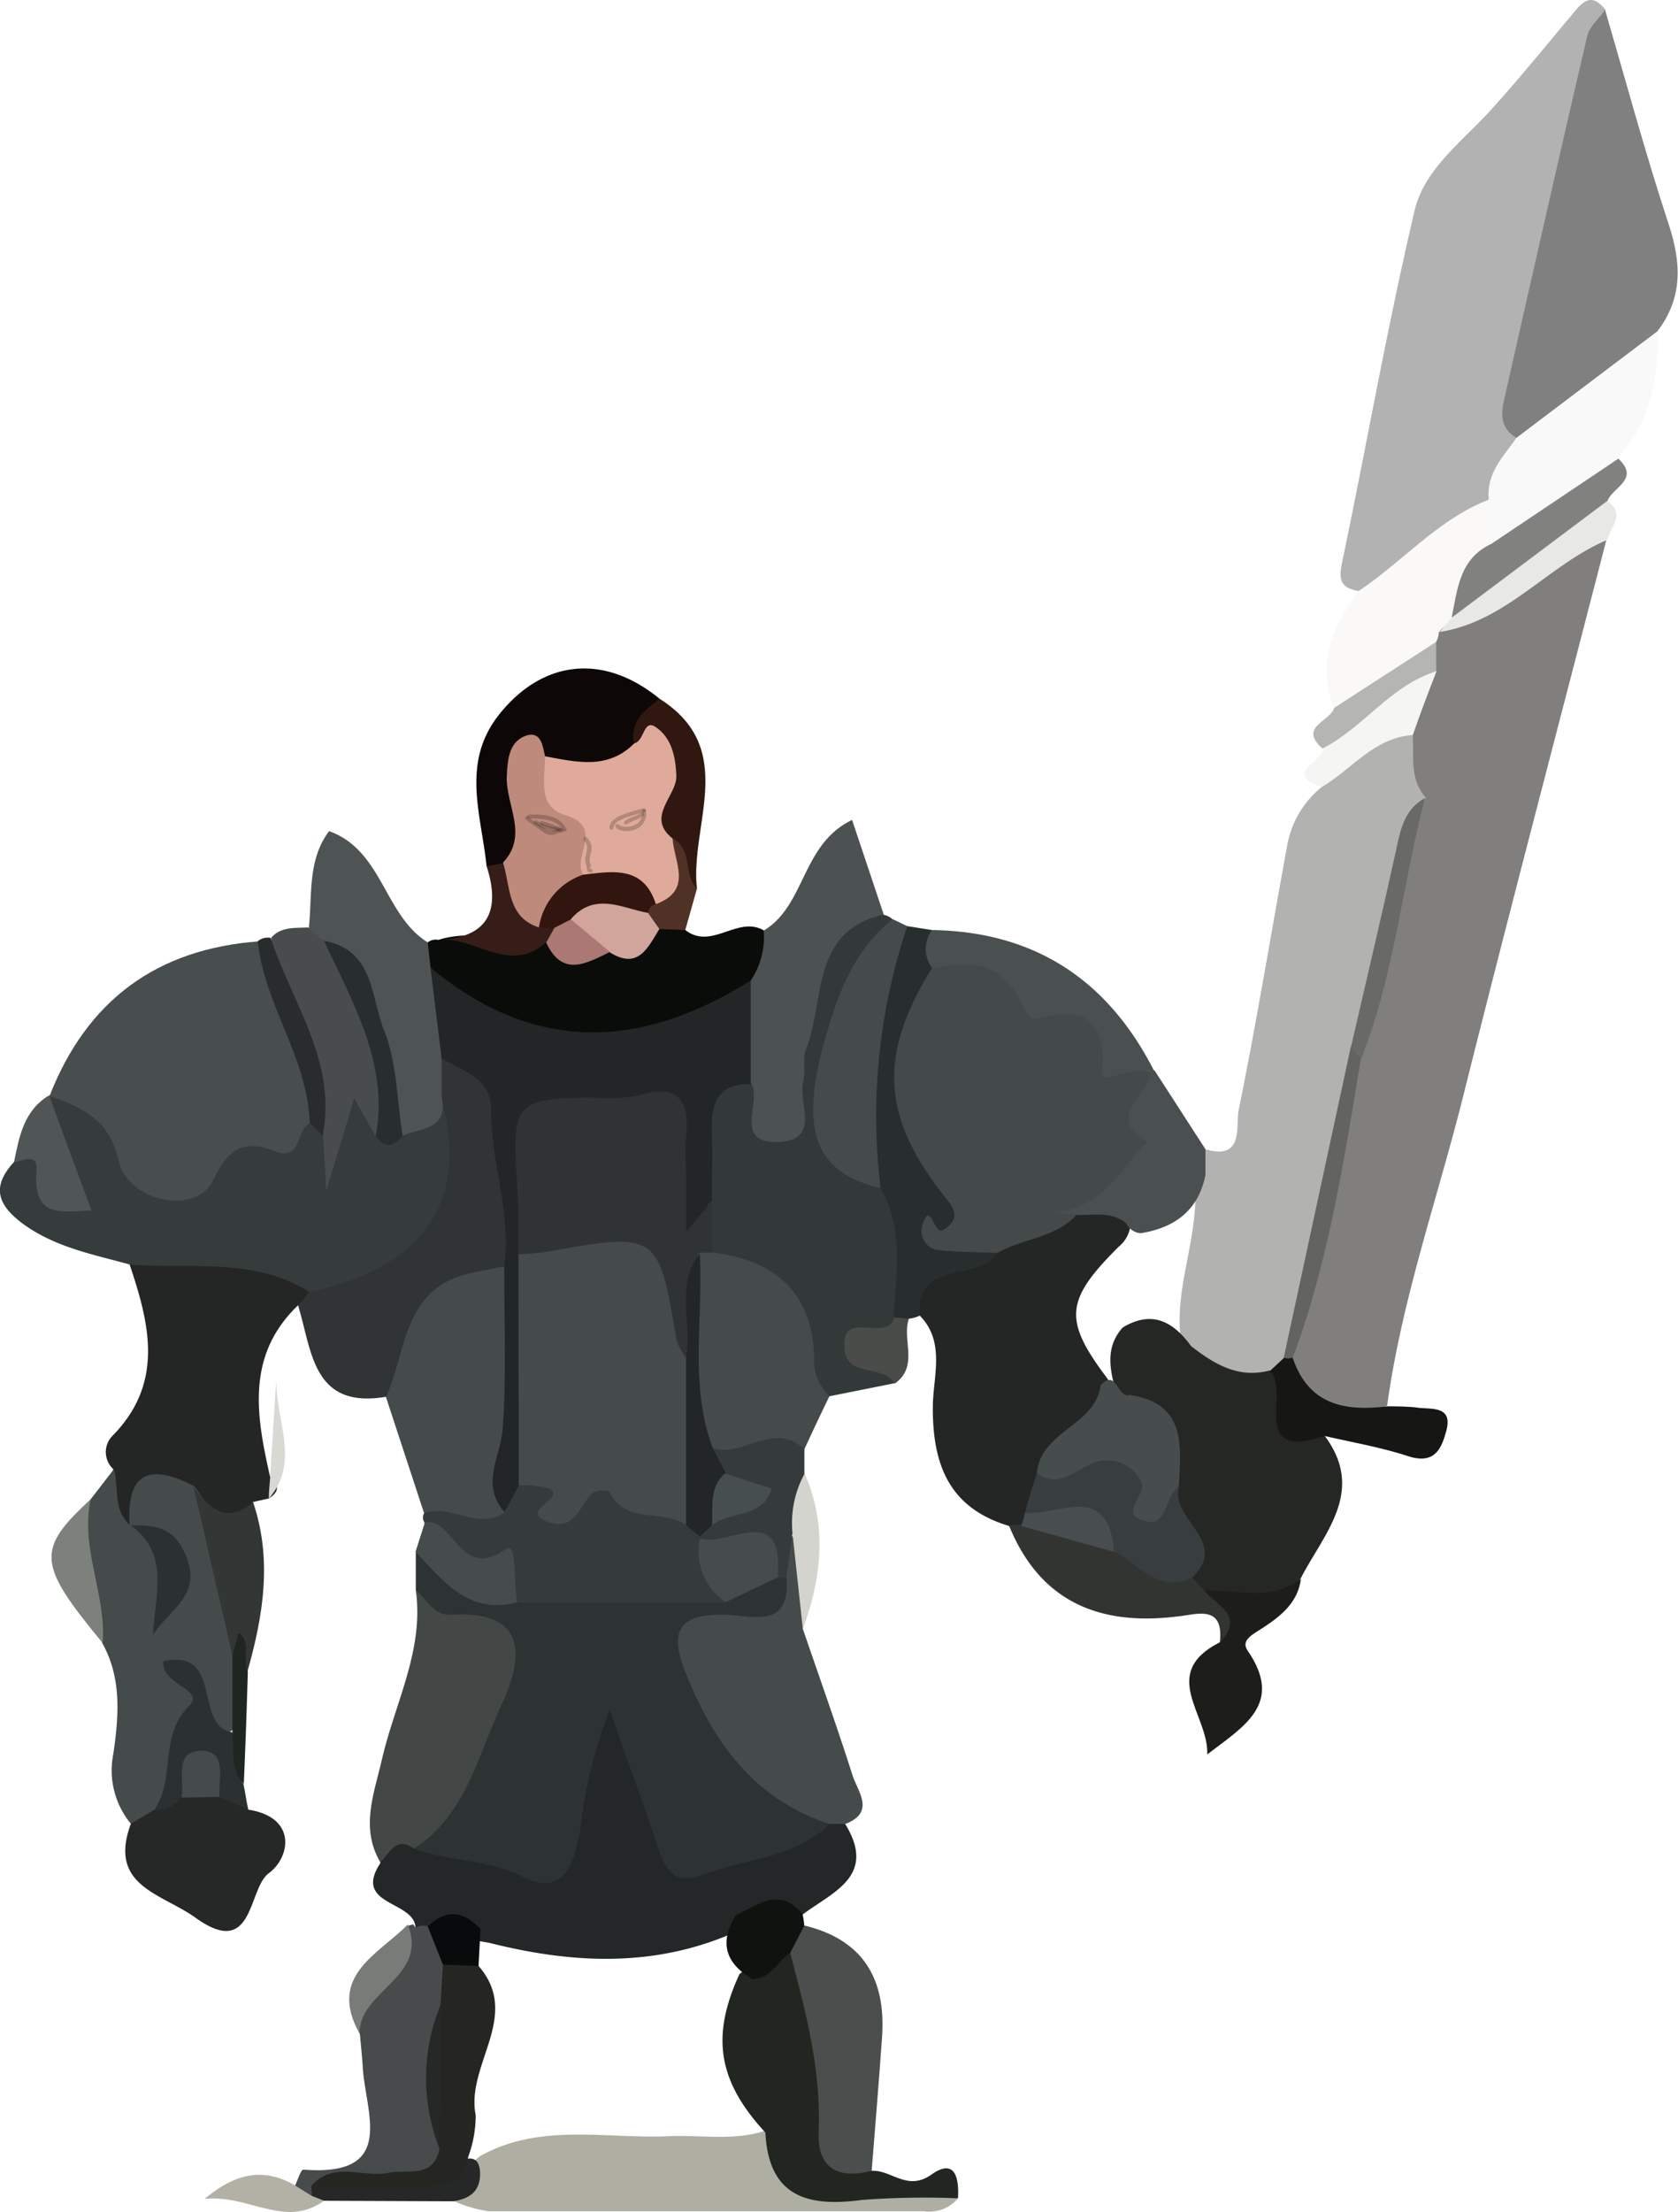<svg xmlns="http://www.w3.org/2000/svg" viewBox="0 0 129.46 170.57"><defs><style>.cls-1{fill:#807f7e;}.cls-2{fill:#2d3233;}.cls-3{fill:#b2b3b0;}.cls-4{fill:#b3b2b2;}.cls-5{fill:#363b3c;}.cls-6{fill:#484d4e;}.cls-7{fill:gray;}.cls-8{fill:#333939;}.cls-9{fill:#232727;}.cls-10{fill:#242625;}.cls-11{fill:#252725;}.cls-12{fill:#242626;}.cls-13{fill:#454a4a;}.cls-14{fill:#454b4b;}.cls-15{fill:#303434;}.cls-16{fill:#434847;}.cls-17{fill:#0a0c09;}.cls-18{fill:#4c5151;}.cls-19{fill:#353a3a;}.cls-20{fill:#afaea2;}.cls-21{fill:#4e5454;}.cls-22{fill:#222621;}.cls-23{fill:#4a4f4d;}.cls-24{fill:#faf9fa;}.cls-25{fill:#252826;}.cls-26{fill:#474b4c;}.cls-27{fill:#0d0807;}.cls-28{fill:#faf9f8;}.cls-29{fill:#282e2d;}.cls-30{fill:#484c4c;}.cls-31{fill:#323432;}.cls-32{fill:#4a4f4f;}.cls-33{fill:#1d1e1a;}.cls-34{fill:#161614;}.cls-35{fill:#323635;}.cls-36{fill:#81817f;}.cls-37{fill:#301810;}.cls-38{fill:#2b3032;}.cls-39{fill:#464c4c;}.cls-40{fill:#f5f5f4;}.cls-41{fill:#e8e9e7;}.cls-42{fill:#505655;}.cls-43{fill:#7d817c;}.cls-44{fill:#292c2d;}.cls-45{fill:#b5b5b4;}.cls-46{fill:#10120f;}.cls-47{fill:#361d18;}.cls-48{fill:#4a4c49;}.cls-49{fill:#787b77;}.cls-50{fill:#b3b1a5;}.cls-51{fill:#d3d4ce;}.cls-52{fill:#262827;}.cls-53{fill:#1f2520;}.cls-54{fill:#503125;}.cls-55{fill:#d8d9d3;}.cls-56{fill:#636362;}.cls-57{fill:#696968;}.cls-58{fill:#464c4d;}.cls-59{fill:#282d2d;}.cls-60{fill:#222626;}.cls-61{fill:#2f3334;}.cls-62{fill:#090a0c;}.cls-63{fill:#444a4a;}.cls-64{fill:#474c4c;}.cls-65{fill:#383e3f;}.cls-66{fill:#484d4f;}.cls-67{fill:#d1a49c;}.cls-68{fill:#ab7873;}.cls-69{fill:#252621;}.cls-70{fill:#dfaa99;}.cls-71{fill:#be8a7b;}.cls-72{fill:#474e4e;}.cls-73{fill:#32150f;}.cls-74{opacity:0.2;}</style></defs><title>Asset 16</title><g id="Layer_2" data-name="Layer 2"><g id="Layer_1-2" data-name="Layer 1"><path class="cls-1" d="M123.92,41.69c-3.67,14.23-7.43,28.45-11,42.71-2,8-4.78,15.81-5.9,24-4.52,2.07-5.85,1.54-8.08-3.21,1-7.91,3.31-15.55,4.66-23.39,1.74-6.48,3.54-12.95,4.08-19.68a24.16,24.16,0,0,1-.12-5.24,49.64,49.64,0,0,1,1.7-5.57,15.89,15.89,0,0,1,.59-2.12,4.75,4.75,0,0,1,.86-1.19c3-1.61,5.81-3.64,8.72-5.45C120.86,41.71,122.16,40.61,123.92,41.69Z"/><path class="cls-2" d="M32.08,122.62l0-3c3.2-.21,5.27,3.87,8.83,2.32,4.57-.66,9.14-.22,13.71-.08a16.06,16.06,0,0,1,5.35-1,2.4,2.4,0,0,1,1.32.63c1.37,2.86-.4,3.79-2.71,4.49-4.31,1.3-4.59,2.33-2.13,6.32,2,3.29,5.54,5.1,7.8,8.14-1.86,5.31-6.9,4.76-11,5.6-2.58.54-2.69,0-6.27-8.29a33.35,33.35,0,0,1-1.06,4.8c-1.21,3-3.31,4.75-6.57,3.36-2.53-1.08-5.67-.74-7.64-3.15.47-3.9,3.36-6.69,4.68-10.2,1.11-2.95,2.33-5.78-2.2-6.9C32.65,125.34,32.62,123.77,32.08,122.62Z"/><path class="cls-3" d="M109,56.68c.09,1.65-.26,3.4,1,4.83-2.77,6.24-3.27,13.09-5.17,19.56-1.71,7.72-3.38,15.45-5.11,23.16a5,5,0,0,1-1.06,2.12c-3.25,1.8-5.55.49-7.42-2.26-1-4.59,1.6-9,.84-13.56A2.58,2.58,0,0,1,93,88.62c3,.9,2.33-1.81,2.56-3,1.38-6.76,2.49-13.58,3.74-20.37A7.45,7.45,0,0,1,102,60.67C103.32,57.61,104.83,54.83,109,56.68Z"/><path class="cls-4" d="M104.8,45.57c-1.7-.27-1.45-1.27-1.18-2.57,1.86-8.92,3.43-17.91,5.52-26.77.76-3.22,3.72-5.35,5.93-7.8s4.1-4.78,6.12-7.19c.78-.93,1.49-2,2.68-.47-.57,11.12-4.79,21.55-6.06,32.53a10.63,10.63,0,0,1-2.15,5.61C112.19,41.37,109.74,45.5,104.8,45.57Z"/><path class="cls-5" d="M10,97.51c-2.82-.78-5.69-1.31-8.18-3.1-2-1.47-2.51-2.87-.76-4.78.73-1.37,1.49-1.46,2.67-.36.24.22,0-.72,0-1a5,5,0,0,1-.1-3.36c.19-.62.12.21.2-.45l0,0c3.31-1.45,5,.78,6.32,3.1,1.78,3.07,3.58,3.59,6.16.88,2-2.1,4.95-1.55,7.46-2.24a2.41,2.41,0,0,1,1.47,1c1.2-4.22,1.65-4.37,4.41-1.52a1.73,1.73,0,0,0,1.53.39c1.4-.18,2.13-2.1,3.83-1.46,3.61,8.37-1.58,16.21-10.4,15.77C19.85,98.84,14.5,100.44,10,97.51Z"/><path class="cls-6" d="M23.94,86.6c-1.12.46-.65,3-2.69,2.18-2.45-.93-3.62-.26-4.82,2.26-1.3,2.7-6.56,1.66-7.27-1.52s-2.83-4.14-5.34-5Q8.15,73.45,20,72.59C22.74,76.85,26.15,80.93,23.94,86.6Z"/><path class="cls-7" d="M117,33.76c-1.27-.71-1.21-1.87-.94-3,2.11-9.33,4.22-18.67,6.4-28,.17-.72.9-1.31,1.37-2,1.61,5.49,3.09,11,4.88,16.44,1,3,1.16,5.71-.82,8.32C125.34,29.65,122.44,33.35,117,33.76Z"/><path class="cls-8" d="M69,106.67l-5,1a1.69,1.69,0,0,1-2.25-1.38c-.73-4.75-4.38-7.13-7.68-9.83a9.86,9.86,0,0,1-.59-4.16c0-2-.08-3.92.09-5.88s1-3.46,3.23-3.55c1.36,0,2,1.37,3.23,2.11.48-4,.82-7.6,2.36-10.9,1.09-2.34,2.22-5,5.76-3.54a1.41,1.41,0,0,1,.72.36c0,3.29-2.45,5.64-3.3,8.63-1.55,5.43-.69,9,3.18,11.71,2.44,3.11,2.48,6.47,1,10C68.42,102.86,68.53,104.74,69,106.67Z"/><path class="cls-9" d="M31.93,142.55c2.73,1,5.7.83,8.43,2.19,3.29,1.65,4-1.39,4.39-3.54a37.12,37.12,0,0,1,2.3-9.39c1.31,3.95,2.58,7.19,3.62,10.39.76,2.33,1.52,3.14,3.56,2.37,3.27-1.23,7-1.26,9.76-3.88a1,1,0,0,1,1.24,0c2.43,4-1,5.21-3.31,6.95a47.14,47.14,0,0,0-5.48,1.48c-6.13,2.62-12.37,2.29-18.65.71a33.76,33.76,0,0,0-4.6-.54,2.14,2.14,0,0,1-1.13-.61c-.05-2.14-4.88-1.69-2.72-5C29.6,141.8,30,140.3,31.93,142.55Z"/><path class="cls-10" d="M77.84,117.67c-4.58-1.37-5.9-4.69-5.87-9.16,0-2.33,1-5-1-7.05-1.48-2.39-.11-3.75,1.88-4.65,1.19-.54,2.55-.72,3.65-1.53,2.2-1.07,4.5-1.89,6.78-2.78,1.56-.21,3-.12,3.93,1.45a2.44,2.44,0,0,1-.89,2.18c-4.17,4.15-4.3,5.66-.85,10.22,1.21,3.82-3.36,4.65-3.91,7.56a10,10,0,0,1-1.39,3.15,3.43,3.43,0,0,1-1,.93A1.44,1.44,0,0,1,77.84,117.67Z"/><path class="cls-11" d="M91.9,103.81c1.78,1.38,3.65,2.52,6.07,1.87,2.22,1,2,4.06,4.2,5,3.23,4.29,0,7.53-1.8,11-2,2.53-4.5,2.92-7.38,1.79a2.7,2.7,0,0,1-1.62-1.43c-.42-2.54-1.75-4.87-1.87-7.49.41-3.22-2.47-4.9-3.47-7.47-.45-1.66-.7-3.28.59-4.71C88.89,101,90.52,101.92,91.9,103.81Z"/><path class="cls-12" d="M10,97.51c4.66.4,9.53-.61,13.84,2.11a1.43,1.43,0,0,1-.87,1.06c-4,3.86-3.2,8.49-2.14,13.17.72.62.75,1.2-.11,1.71l-1.18.26c-1.62,2.54-3.47,2.27-5.46.47-1.93-1.32-2.73.46-3.84,1.41a1.57,1.57,0,0,1-1.4-.11c-1.4-1.4-.42-2.86-.1-4.3a1.79,1.79,0,0,1,0-2.63C12.67,106.6,11.54,102.08,10,97.51Z"/><path class="cls-13" d="M10,117.62c-.27-4.23,1.7-4.74,5-3a19.57,19.57,0,0,1,3.77,13,28.94,28.94,0,0,0-.28,5.34c-2.11,1.93-2.43.21-3-1.05-1.17,2.34-.69,5.65-2.69,8.11a2.51,2.51,0,0,1-2.69.63,6.44,6.44,0,0,1-1.37-5.38c.42-2.89.67-5.83-.84-8.55C6.56,123.09,4,119.58,7,115.61l1.79-2.32c.39,1.44-.08,3.12,1.22,4.3s4.22,1.25,3.71,4.23C14.2,118.82,11.35,118.89,10,117.62Z"/><path class="cls-14" d="M65.23,140.65l-1.24,0c-5.78-1.89-8.93-6.24-11.08-11.63-1.25-3.13-.67-4.58,3-4.5,1.95,0,5.12,1.24,4.76-2.87a2.32,2.32,0,0,1,.39-3.24c2.65,2.1,1.31,4.69.87,7.17,1.29,3.77,2.63,7.52,3.84,11.31C66.18,138.17,67.56,139.74,65.23,140.65Z"/><path class="cls-15" d="M23,100.68l.87-1.06c8.86-1.85,12.35-7,10.18-15a2.17,2.17,0,0,1-.07-3.2c2.79-.58,4.78.86,5.09,3.3.53,4.14,2.35,8.26.83,12.54-3.22,3-7.34,5.22-8.46,10-.15.62-1,.74-1.65.45C24.09,108.68,24.08,104.16,23,100.68Z"/><path class="cls-13" d="M29.78,107.74c1.58-3.5,1.3-8.25,6.27-9.5,1-.24,1.93-.39,2.89-.59,3,4.38,1.24,9.21,1.15,13.83a45.13,45.13,0,0,1-.51,5.36c-2.36,3.12-4.6,1.08-6.86-.15Z"/><path class="cls-16" d="M31.93,142.55c-1.4-1-1.87.38-2.59,1.06-1.57-2.7-.47-5.29.14-8,1-4.31,3.25-8.37,2.6-13,.85.71,1.38,2,2.71,1.91,6.13-.38,5.5,3.52,3.9,6.95C36.87,135.37,35.94,140,31.93,142.55Z"/><path class="cls-17" d="M33,72.67a1,1,0,0,1,.82-.19c2.59-.83,5.31.16,7.91-.57,1.61.57,3.21,1.31,5,.67,1.62,0,2.85-1.16,4.33-1.59a1.87,1.87,0,0,1,1.82.73c2,1.57,4-1.1,6,0,1.46,1.56.87,3-.23,4.43-10.41,7.39-18.49,7-26.19-1.31A2.14,2.14,0,0,1,33,72.67Z"/><path class="cls-18" d="M57.92,75.61a6,6,0,0,0,1-3.85c3.25-1.94,2.9-6.65,6.82-8.53l2.44,7.29c-5.7,1.32-4.5,6.67-6,10.41-.29.73,0,1.67-.21,2.46-.42,1.66,1.41,4.54-1.91,4.67-3.51.14-1.32-3-2.06-4.45C55.59,81,55.78,78.28,57.92,75.61Z"/><path class="cls-19" d="M32.72,116.69c2.07-.75,4.19,1.38,6.25-.08.47-.8.11-1.92,1-2.53,4.55-.11,9.19-.63,13.16,2.42a5.63,5.63,0,0,1,1,.94,6.14,6.14,0,0,1,.73,1.14c.47,1.62,1.62,3.11,1.1,5l-16.11,0c-2.56-1.85-6.37-2.26-7.11-6.19A.67.67,0,0,1,32.72,116.69Z"/><path class="cls-14" d="M55,96.59c4.74.59,7.62,3,7.82,8A3.68,3.68,0,0,0,64,107.65q-1,2.05-1.94,4.11c-2.55.61-5.05,2.11-7.74.48-3-5-2.17-10.17-.9-15.4A1.19,1.19,0,0,1,55,96.59Z"/><path class="cls-20" d="M73.91,169.52a2.88,2.88,0,0,1-2.63,1c-11.19,0-22.38,0-33.57,0a10,10,0,0,1-2.77-.82A5.94,5.94,0,0,1,37,166.29c4.65-2.63,9.74-1.33,14.66-1.56,2.47-.11,5,.39,7.42-.44C62.92,169.17,68.7,168.54,73.91,169.52Z"/><path class="cls-21" d="M33,72.67l.21,1.9c1.12,2.25,3.56,4.33.86,7l0,3c.53,2.55-1.59,2.42-3,3-2-1.79-1.94-4.39-2.62-6.71-.78-2.68-1.49-5.44-3.82-7.33a3,3,0,0,1-.8-2c.27-2.54-.11-5.22,1.56-7.44C29.53,65.58,29.63,70.58,33,72.67Z"/><path class="cls-22" d="M73.91,169.52a63.55,63.55,0,0,0-7.44.13c-4.21.56-7.17-.28-7.42-5.2-3.65-3.95-4.22-7.39-2-12.22,1.27-1,2.37-2.44,4.32-1.66,3.44,3.46,3.61,7.93,3.37,12.33-.13,2.34.49,3.68,2.55,4.5,1.51-.06,2.72,1.6,4.57.29S74,168,73.91,169.52Z"/><path class="cls-23" d="M67.25,167.4c-2.58.68-4.21-.19-4.09-3,.21-4.78-1-9.29-2.2-13.81-.47-1.14.09-1.73,1.09-2.11,4.56,1.1,6.32,4.15,6,8.62C67.81,160.55,67.52,164,67.25,167.4Z"/><path class="cls-24" d="M117,33.76l10.89-8.23c.09,3.64-.57,7-3.11,9.84-2.7,3.27-4.63,7.86-10.32,6.13a2.59,2.59,0,0,1,.4-3C114.66,36.5,116,35.19,117,33.76Z"/><path class="cls-25" d="M10.1,140.63l1.81-1.07a13.84,13.84,0,0,0,2.26-1.71,3.78,3.78,0,0,1,2.84-.22c1,.28,1.34,1.37,2.15,1.92,3.81.6,3.21,3.71,1.58,4.9s-1.12,6.67-5.62,3.46C12.49,146,8.3,145.47,10.1,140.63Z"/><path class="cls-26" d="M32.06,148.64a1.31,1.31,0,0,1,1-.08,4.23,4.23,0,0,1,2.21,3.19,8.88,8.88,0,0,1,0,3.21,23.62,23.62,0,0,0-.32,10.9c-.26,2.34-1.88,2.73-3.84,2.75a27,27,0,0,0-5.83.24,5.08,5.08,0,0,0-1.21,1c-1,.09-1.4-.35-1.31-1.3.21-.44.46-1.26.65-1.24,7.29.57,4.75-4.41,4.57-8-.05-.81-.14-1.62-.21-2.42-1.4-4,3.76-5,3.73-8.39l.38-.11Z"/><path class="cls-27" d="M37.54,66.79c-.41-4-2-8,1-11.73,3.37-4.2,8.07-4.68,12.34-1.18.34,1.92-.68,3.34-1.75,4.74C47.25,60.26,45,60.31,42.75,60c-1.65-.26-2.5.15-2,2.08s.13,3.9-1.88,5.08A1.76,1.76,0,0,1,37.54,66.79Z"/><path class="cls-28" d="M114.9,38.52l.12,3.42c.06,2.24-1.09,4-2.38,5.63-.5.46-1.25.6-1.64,1.22a1.61,1.61,0,0,1-.2.71c-1.92,2.78-3.9,5.47-7.87,5.09-1.4-3.42-.1-6.29,1.87-9C108.23,43.31,111,40,114.9,38.52Z"/><path class="cls-14" d="M67.94,91.61c-4.76-1.08-6.2-4.06-4.54-10.54,1-3.78,2.21-7.57,5.47-10.19l1.13.54c.22.63.28-.22.25.41C69.92,78.47,70,85.17,67.94,91.61Z"/><path class="cls-29" d="M67.94,91.61A45.79,45.79,0,0,1,70,71.42l1.91.3a4.81,4.81,0,0,1,.64,3.82c-2.13,5.59-2.36,11,1.35,16.13,1.13,1.57,1,3.22-1.32,4.09,1.52,0,3.26-.88,4.37.86-1.42,2.32-6.3.38-6,4.84a2.73,2.73,0,0,1-.89.24c-.43.52-.8.48-1.12-.11C69.13,98.21,69.75,94.79,67.94,91.61Z"/><path class="cls-30" d="M23.77,71.52l1.18,1c3.53,4.44,6.13,9.12,4,15.06-.53-.93-1.05-1.87-1.62-2.89l-2.16,7.16c-.13-2.43-.19-3.37-.24-4.3,0-5.44-3.75-9.89-4-15.25C21.68,71.45,22.75,71.57,23.77,71.52Z"/><path class="cls-31" d="M92,121.65l.91,1c3.3,1.58,3.41,1.95,1.2,4,.35-3-1.88-2.12-3.26-2-6,.75-10.6-1.11-13-7a4.79,4.79,0,0,1,.92-.06c2.52-1.83,4.74,0,7.06.57A21.83,21.83,0,0,1,92,121.65Z"/><path class="cls-32" d="M71.91,74.64a2.43,2.43,0,0,1,0-2.92c7.91.12,13.56,3.84,17.12,10.84l-.33.62c-2.47,1.64-3.63,1.23-5.84-1.35A27.17,27.17,0,0,0,71.91,74.64Z"/><path class="cls-32" d="M86.88,94.32c-1.15-.93-2.52-.59-3.82-.63-1.07.51-2.39,1-3-.28-.52-1.11.75-1.66,1.65-2,2.65-1,4.61-2.23,4.12-5.68-.25-1.71,1.92-2,3-3l.23-.21L93,88.62c0,.67,0,1.34,0,2-.55,2.73-2.37,4.06-5,4.48A1.37,1.37,0,0,1,86.88,94.32Z"/><path class="cls-33" d="M94.1,126.65c2-2.07-.25-2.85-1.2-4,2.52-.08,5.16.9,7.47-.91-.23,1.85-1.56,2.88-2.94,3.79-.72.48-1.75.93-1.17,1.76,2.82,4.11-.32,5.85-3.12,8C93.27,132.25,89.37,129.06,94.1,126.65Z"/><path class="cls-34" d="M102.17,110.73c-5.89,2-2.56-3.57-4.2-5l1.07-1c.23-.41.46-.41.7,0,1.23,3.61,4,4.12,7.31,3.72.82,0,1.65,0,2.47.12,1.11.09,2.57-.08,2.06,1.79-.36,1.28-.82,2.5-2.72,2C106.67,111.63,104.4,111.24,102.17,110.73Z"/><path class="cls-35" d="M17.93,127.66l-3-13c1.21,1.64,2.52,2.92,4.6,1.19,1.49,4.41.78,8.74-.44,13.05C18.16,129,19.17,127.24,17.93,127.66Z"/><path class="cls-36" d="M112,47.63c.44-2.21.61-4.56,3.06-5.69l9.8-6.57c1.72,1.62-.5,2.21-.85,3.29C120.94,43,116.63,45.54,112,47.63Z"/><path class="cls-19" d="M54.93,111.67c2.36.78,4.78-2.16,7.13.09l0,1.87c.74,1.77,0,3.23-.93,4.68-.16,1.12-.31,2.25-.47,3.38a3.71,3.71,0,0,0-.67,0c-1.86-1.29-4.28-1.46-6-3l-.06-.1a1.8,1.8,0,0,1,.53-1.89c.17-.87,3.31-.55.95-2.43A2.25,2.25,0,0,1,54.93,111.67Z"/><path class="cls-37" d="M48.94,57.37c-.41-1.75.82-2.59,1.94-3.49,6.12,3.87,2.33,9.69,2.89,14.65-2.24.14-2.14-2.07-3.18-3.14C48.92,63,51.18,59.7,48.94,57.37Z"/><path class="cls-38" d="M19.16,139.55l-2.25-1c-1-1.27-2-1.13-2.94.05a2.26,2.26,0,0,1-2.06.94c1.67-2.38.3-5.65,2.69-8,1.28-1.28-2.18-1.58-2-3.44,4.69-1,2.29,5,5.3,5.48,1.14,1.15.05,2.79.88,4C18.93,138.23,19,138.89,19.16,139.55Z"/><path class="cls-39" d="M32.79,117.37c2.3-.29,2.66,4.56,6.23,2.1.92-.63.57,2.63.88,4.09-3.74,1-5.71-1.64-7.84-3.9Z"/><path class="cls-40" d="M109,56.68c-3,.21-4.69,2.63-7,4-3.2-1.06.25-2,.07-3,2.17-3.1,4.59-5.83,8.77-5.95C110.19,53.41,109.58,55,109,56.68Z"/><path class="cls-41" d="M112,47.63l12-9c1.45,1,.26,2,0,3-4.55,1.92-7.75,6.3-12.92,7.1Z"/><path class="cls-42" d="M3.8,84.46c1,2.87,2.11,5.74,3.26,8.89-2.22.05-4.57.71-4.24-3.08.11-1.38-1-.78-1.74-.64C1.48,87.64,1.84,85.63,3.8,84.46Z"/><path class="cls-43" d="M7,115.61c-.84,3.79,1.22,7.34.92,11.09C2.87,120.59,2.78,119.51,7,115.61Z"/><path class="cls-44" d="M20.89,72.33c1.62,5,5.13,9.52,4,15.25l-1-1c-.14-5-3.51-9.09-4-14A1.19,1.19,0,0,1,20.89,72.33Z"/><path class="cls-45" d="M110.8,51.77c-3.53,1.09-5.59,4.34-8.77,5.95-1.91-1.68.62-2.08.9-3.13q3.94-2.54,7.87-5.09Z"/><path class="cls-46" d="M62.05,148.5c-.36.71-.73,1.41-1.09,2.11-1,.63-1.47,2-2.92,2-2.08-1.21-2.57-2.84-1.27-4.92,1.7-.77,3.4-2.25,5.15-.08A6.73,6.73,0,0,1,62.05,148.5Z"/><path class="cls-47" d="M37.54,66.79l1.27-.22c2,.54,2.26,2.7,3.64,3.82a3.3,3.3,0,0,1,.76,1.09c0,.8-.23,1.28-1.11,1.21-2.83,2.5-5.51-.54-8.28-.21C37.69,72.31,38.64,70.21,37.54,66.79Z"/><path class="cls-48" d="M69,101.59l1.12.11c-.56,1.61.81,3.65-1.09,5-.86-1.56-3.84-.37-3.89-2.86C65,100.91,68.4,103.61,69,101.59Z"/><path class="cls-49" d="M31.46,148.41c1.62,4.07-3.71,5.05-3.73,8.39C25.26,152.35,29.17,150.74,31.46,148.41Z"/><path class="cls-50" d="M22.72,168.5l1.32.83a.75.75,0,0,1,.95.38c-3,2.17-5.74-.48-9.2-.15C18.27,167.5,20.38,167.18,22.72,168.5Z"/><path class="cls-51" d="M61.15,118.31a7.94,7.94,0,0,1,.93-4.68c1.75,4,1.32,8-.14,12C61.68,123.19,61.41,120.75,61.15,118.31Z"/><path class="cls-52" d="M25,169.71l-.95-.38a3.49,3.49,0,0,0-.05-.72c2.15-1,4.43-.37,6.64-.47,1.79-.08,3.58.11,4.85-1.52,1-.37,1.52-.15,1.55,1,0,1.4-.85,1.95-2.09,2.13Z"/><path class="cls-53" d="M18.81,137.57c-1.11-1.16-.71-2.64-.88-4v-5.91l.48-1.75c1.08.78.2,2,.71,3Q19,133.22,18.81,137.57Z"/><path class="cls-54" d="M51.89,64.66c1.59.82.8,2.8,1.88,3.87l-.9,3.19-2-.08c-.87.25-1.23-.27-1.47-1a3.39,3.39,0,0,1,.35-2C50.45,67.34,50.47,65.63,51.89,64.66Z"/><path class="cls-55" d="M20.74,115.56c0-.57.07-1.14.11-1.71q.22-3.78.47-7.54C21.22,109.41,23.21,112.75,20.74,115.56Z"/><path class="cls-56" d="M99.74,104.7l-.35.06-.35-.05q2.59-12,5.18-24c.74-.09,1.41-.12.77.93C103.7,89.45,102.52,97.26,99.74,104.7Z"/><path class="cls-57" d="M105,81.67l-.77-.93c1.15-5,2.34-10,3.44-15,.36-1.65.61-3.29,2.27-4.2C108.19,68.21,107.59,75.18,105,81.67Z"/><path class="cls-58" d="M54,118.64c2.16.71,6.49-3,6,3l-4,1.9A4.68,4.68,0,0,1,54,118.64Z"/><path class="cls-59" d="M29,87.61c1-5.64-1.79-10.27-4-15.06,3.87.68,3.61,4.36,4.62,6.87s1,5.43,1.44,8.17C30.33,88.49,29.64,88.52,29,87.61Z"/><path class="cls-60" d="M34.07,81.61q-.43-3.51-.86-7c8,6.66,16.24,6.33,24.71,1q0,4,0,8c-2.49-.08-3.06,1.4-3,3.53.07,1.82,0,3.65,0,5.48-1.14.68.36,3.14-1.7,2.91-1.49-.16-1.5-1.93-1.9-3.17-.69-2.21,1.08-5.68-3.31-6-5.23-.38-6.43.58-6.31,6,0,1.82-.37,3.63-.05,5.46-.09,5.65,1.87,11.49-1.65,16.79l-1.07,2c-1.91-2.14-.29-4.28-.14-6.47.29-4.15.1-8.32.11-12.49.6-4.1-1.06-8-1-12.08C37.89,83.12,35.69,82.6,34.07,81.61Z"/><path class="cls-61" d="M40,96.71c0-1.83,0-3.67-.11-5.49-.4-6.19-.16-6.49,5.85-6.59a12.54,12.54,0,0,0,3.48-.14c3-.95,4,.28,3.72,3.13-.1,1.15,0,2.32,0,3.49V95l2-2.39c0,1.32,0,2.65,0,4-.32,0-.65,0-1,0-1.24,2.55,0,5.33-.73,7.92-2.26.65-2.64-1.24-2.78-2.52C50,98,47.72,97.2,44.21,97.85A4.53,4.53,0,0,1,40,96.71Z"/><path class="cls-62" d="M37.07,148.77l-.15,2.83a1.75,1.75,0,0,1-2.75-.1L33,148.56C34.46,147.16,35.79,147.37,37.07,148.77Z"/><path class="cls-63" d="M88.8,82.77c-.31,1.75-3.57,3.34-.28,5.28-2.16,2.11-3.52,5.34-7.31,5.38l1.84.26c-1.64,1.79-4.14,1.8-6.1,2.93-1.48-.06-3-.06-4.44-.21a1.46,1.46,0,0,1-1.39-1.73c.65-2.41.9.63,1.64.18,1.25-.77,1-1.54.26-2.41-5-6.23-5.33-11-1.11-17.81,4-.71,5.55-.08,7.19,3.26.26.54.49.73.84.65,3.62-.86,5.49-.13,5.07,4.24C84.91,83.77,87.47,82,88.8,82.77Z"/><path class="cls-64" d="M87.16,107.57c4.4.67,3.94,3.94,3.79,7.05-1,1.07.18,3.57-2.29,3.68-1.93.09-2.29-1.37-2.7-2.83s-1.5-.8-2.34-.5A2.64,2.64,0,0,1,80,113.61c.25-3.26,4.5-3.64,4.92-6.79C86.17,105.48,86.21,107.91,87.16,107.57Z"/><path class="cls-65" d="M80,113.61c1.52,1.06,2.6.08,3.94-.6a2.92,2.92,0,0,1,4.14,1.32c.46.89-2,2.54.44,3,1.6.28,1.31-2,2.46-2.68-.76,2.5,3.92,4.21,1,7-2.67,1.27-4.12-1.09-6-2-1.19-3.59-4.8-1.51-6.9-3C79.35,115.65,79.66,114.63,80,113.61Z"/><path class="cls-66" d="M79.05,116.67c2.63.2,6.48-2.45,6.9,3l-7.18-2A3,3,0,0,0,79.05,116.67Z"/><path class="cls-38" d="M10,117.62c1.81,0,3.34,0,4.31,2.26,1.36,3.15-1.25,4.2-2.51,6.2.15-3.09,1.36-6.27-1.77-8.49Z"/><path class="cls-67" d="M50,70.4l.87,1.24C50,73.05,49.24,74.85,47,73.41c-2-.2-3.82-.58-3.21-3.32C46,67.8,48.08,67.73,50,70.4Z"/><path class="cls-68" d="M44.06,70.91l3,2.5c-1.8.86-3.65,2-4.92-.72l.6-1.08C42.85,70.79,43.1,70.17,44.06,70.91Z"/><path class="cls-14" d="M40,96.71a18.63,18.63,0,0,0,2-.15C50.8,95,50.79,95,52.2,103.38a4.49,4.49,0,0,0,.72,1.29c.11,4.31,2.76,8.62,0,12.93-1.76-1.27-4.64,0-5.89-2.55-.08-.16-1-.15-1.31.09-1,.92-1.34,2.9-3.3,2.27-2.63-.85,1.3-1.86,0-2.6a6.17,6.17,0,0,0-2.4-.25Z"/><path class="cls-60" d="M52.93,117.6q0-6.46,0-12.93c.48-2.67-.85-5.57,1.06-8,.28,5-.83,10.13,1,15l1,1.91a4.56,4.56,0,0,1-1,4l-1,.92Z"/><path class="cls-13" d="M14,138.62c.25-1.35-.6-3.6,1.5-3.61s1.31,2.19,1.44,3.56Z"/><path class="cls-69" d="M34.17,151.5l2.75.1c3.35,3.85-1,7.61-.22,11.51a9.12,9.12,0,0,1-.56,3.16c-.6,2.76-2.8,2.3-4.73,2.33-2.47,0-4.95,0-7.42,0,1.7-2,4-.64,6-1.05,1.5-.3,3.41.5,3.92-1.84-.4-3.71-.89-7.43.08-11.13Z"/><path class="cls-52" d="M34,154.59c0,3.71-.05,7.42-.08,11.13A14.78,14.78,0,0,1,34,154.59Z"/><path class="cls-70" d="M51.89,64.66c.12,1.83,1.6,4-1.29,5.06-1.85-1.24-4.18-.88-6.13-1.81-.93-3.16-5.51-5.41-2.42-9.59,2.4.44,4.83,1.07,6.89-1,.78-.16.69-1.88,1.62-1.27,1.23.8,1.57,2.26,1.62,3.79S49.78,63,51.89,64.66Z"/><path class="cls-71" d="M42.05,58.32c0,1.72-.62,3.88,1.56,4.54,3.1.93.48,3.22,1.39,4.59-.26,2.1-2.14,2.83-3.42,4.07-2.45-.79-2.18-3.11-2.77-5,2-2.14.19-4.45.29-6.67.06-1.29.16-2.75,1.62-3.16C41.76,56.45,41.88,57.55,42.05,58.32Z"/><path class="cls-72" d="M54.93,117.62c.09-1.41-.24-2.92,1-4l3.6,1.17C58.87,117.13,56.33,116.49,54.93,117.62Z"/><path class="cls-73" d="M41.58,71.52A5.07,5.07,0,0,1,45,67.45c2.28-.26,4.64-.71,5.6,2.27a.71.71,0,0,0-.58.68c-2-.35-4.15-1.67-6,.51l-1.36.7Z"/><g class="cls-74"><path d="M48.36,63.58a2.69,2.69,0,0,1,.65-.34,2.19,2.19,0,0,0,.64-.34.14.14,0,0,0,0-.21.15.15,0,0,0-.21,0,2,2,0,0,1-.57.28,2.61,2.61,0,0,0-.66.35.16.16,0,0,0-.05.21.15.15,0,0,0,.2,0Z"/></g><g class="cls-74"><path d="M47.52,63.84a1.33,1.33,0,0,0,.82.25,1.76,1.76,0,0,0,.84-.2,1.3,1.3,0,0,0,.66-1.38.15.15,0,0,0-.29.08,1,1,0,0,1-.52,1,1.32,1.32,0,0,1-.64.16,1.08,1.08,0,0,1-.66-.16c-.14-.12-.35.09-.21.21Z"/></g><g class="cls-74"><path d="M47.34,63.82a.66.66,0,0,1,.35-.48,3.14,3.14,0,0,1,.61-.3,13.78,13.78,0,0,1,1.43-.41.15.15,0,0,0-.08-.29,11.34,11.34,0,0,0-1.63.49c-.42.18-1,.47-1,1a.15.15,0,0,0,.3,0Z"/></g><g class="cls-74"><path d="M43.7,63.91c-.54-1.06-1.84-1.14-2.88-1.09-.2,0-.2.31,0,.3.93,0,2.13,0,2.62.94.09.17.35,0,.26-.15Z"/></g><g class="cls-74"><path d="M40.56,63.2c.46.34.93.67,1.41,1a1,1,0,0,0,.66.17c.24,0,.46-.16.71-.19s.11-.32-.08-.29-.41.13-.63.17a.83.83,0,0,1-.63-.2c-.44-.28-.87-.58-1.29-.89-.15-.11-.3.15-.15.26Z"/></g><g class="cls-74"><path d="M43.26,63.83a3.25,3.25,0,0,1-1.85-.56c-.17-.09-.32.17-.15.26a3.5,3.5,0,0,0,2,.6.15.15,0,0,0,.15-.15.15.15,0,0,0-.15-.15Z"/></g><g class="cls-74"><path d="M41.76,63.62a11.52,11.52,0,0,1,1.29.44.16.16,0,0,0,.19-.11.15.15,0,0,0-.11-.18,11.52,11.52,0,0,0-1.29-.44.15.15,0,0,0-.08.29Z"/></g><g class="cls-74"><path d="M45,64.78a.77.77,0,0,1,.29.59,3.6,3.6,0,0,1-.13.73,1,1,0,0,0,0,.35,2.93,2.93,0,0,0,.1.37c0,.2,0,.39.26.47s.26-.21.08-.29,0-.16,0-.2-.07-.22-.1-.33a1.63,1.63,0,0,1,.09-.69,1.18,1.18,0,0,0-.32-1.21c-.15-.13-.36.08-.22.21Z"/></g></g></g></svg>